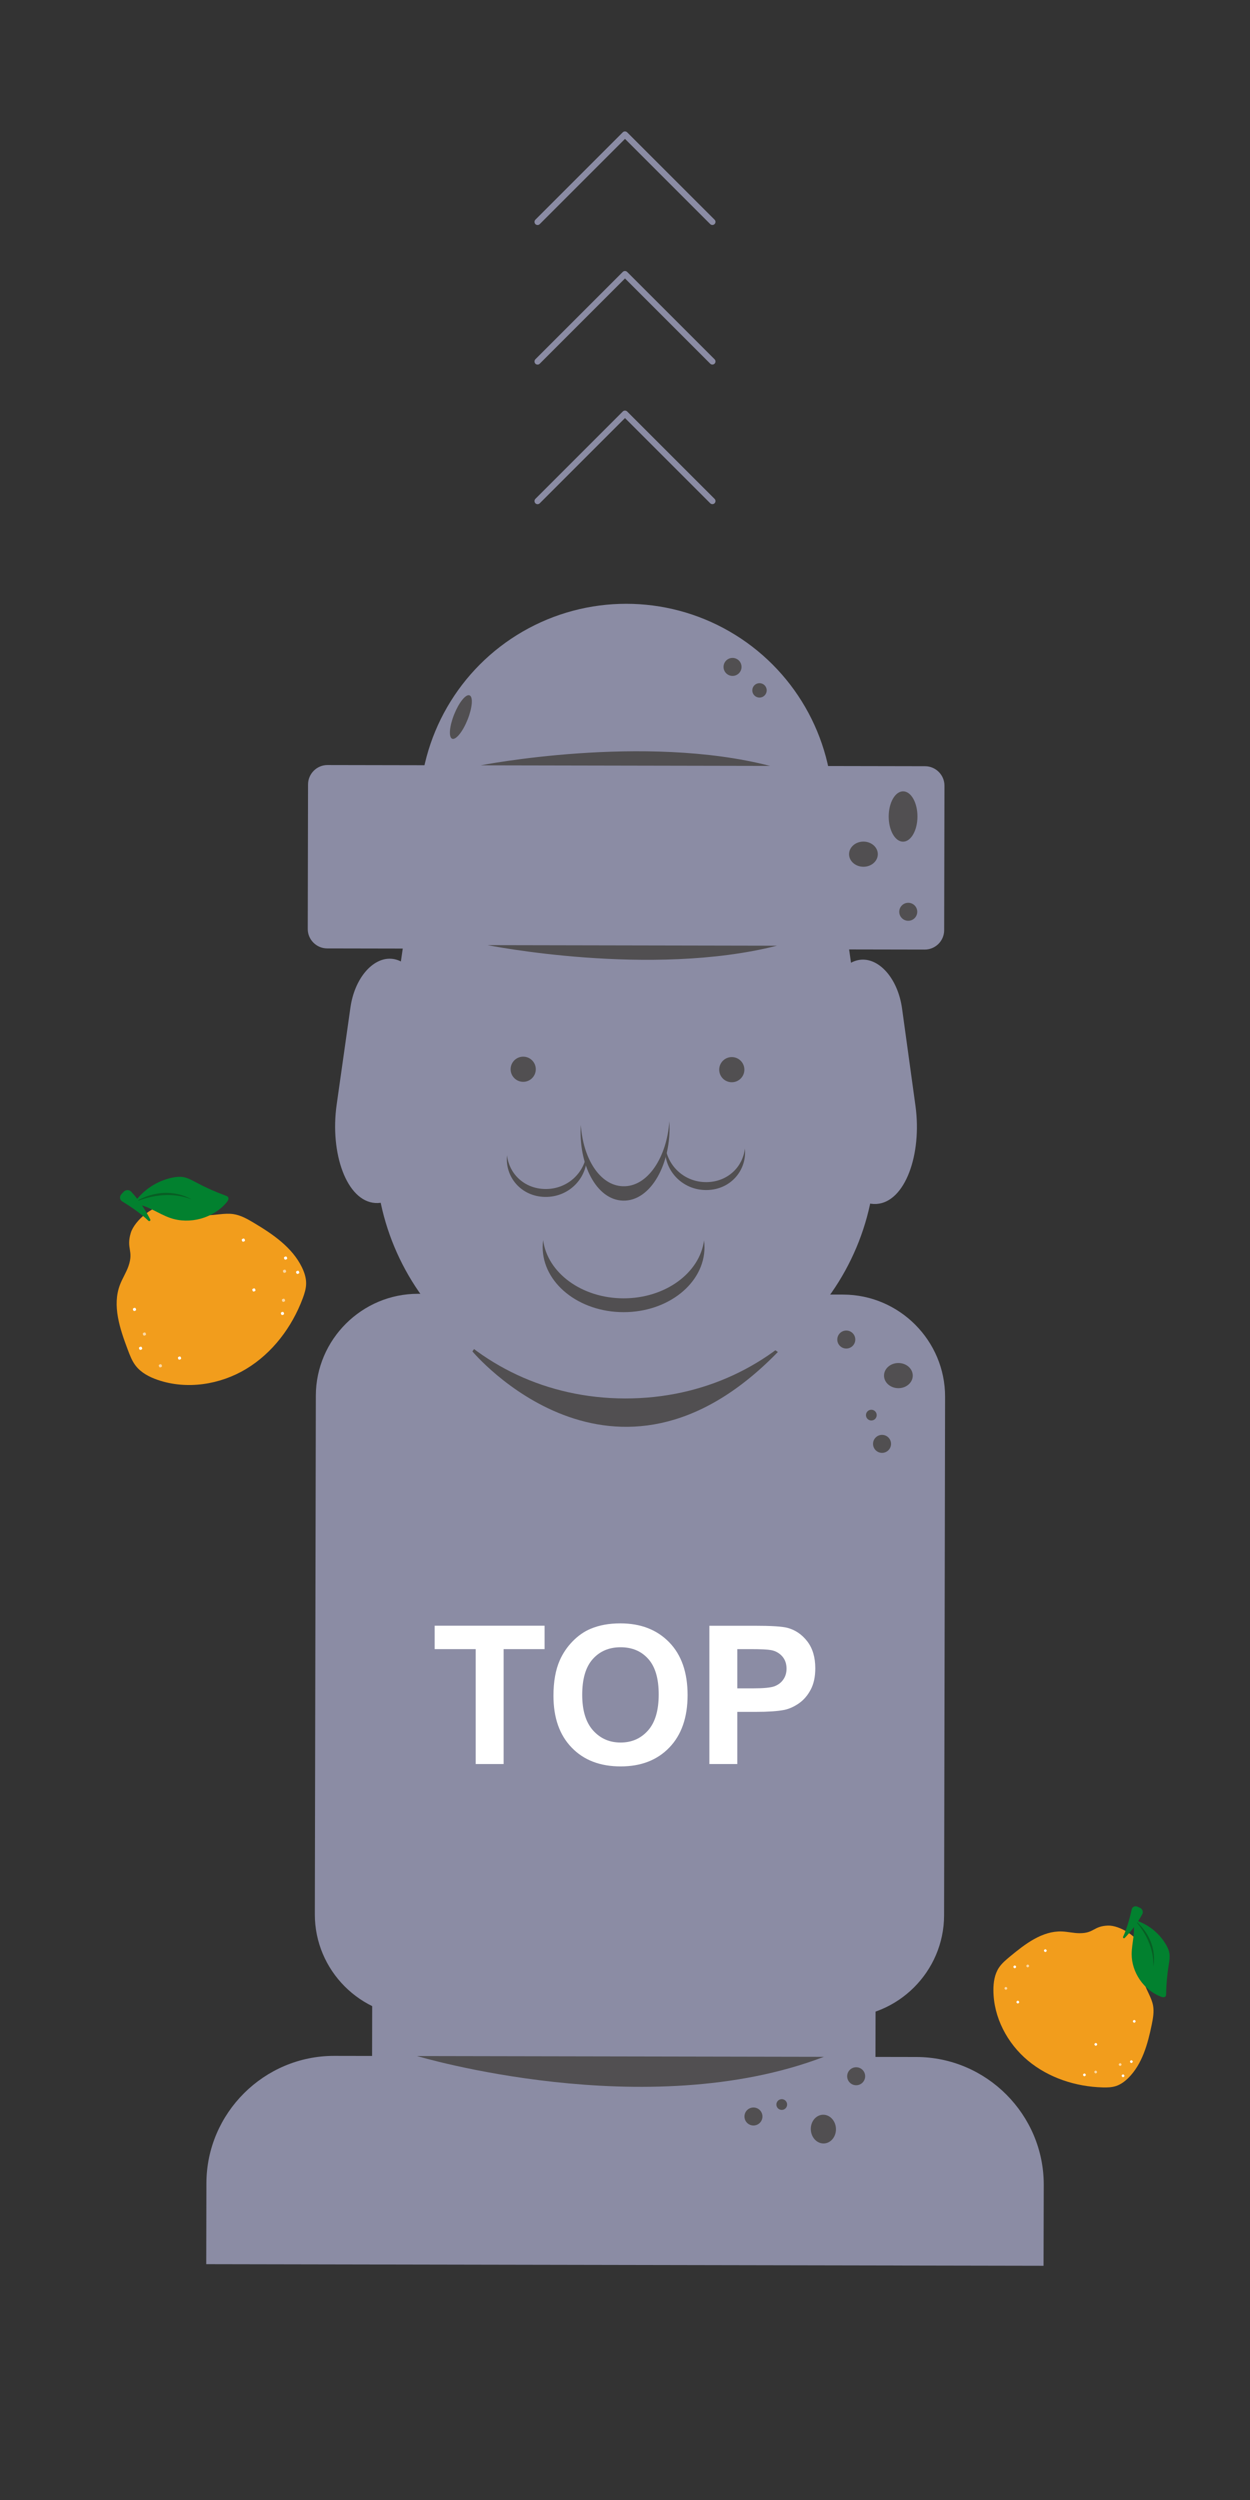 <?xml version="1.0" encoding="utf-8"?>
<!-- Generator: Adobe Illustrator 24.1.1, SVG Export Plug-In . SVG Version: 6.00 Build 0)  -->
<svg version="1.1" id="Layer_1" xmlns="http://www.w3.org/2000/svg" xmlns:xlink="http://www.w3.org/1999/xlink" x="0px" y="0px"
	 viewBox="0 0 300 600" style="enable-background:new 0 0 300 600;" xml:space="preserve">
<rect x="0" y="0" width="300" height="600" fill="#333333" stroke="none"/>
<style type="text/css">
	.st0{fill:#8B8CA4;}
	.st1{fill:#514F51;}
	.st2{fill:#FFFFFF;}
	.st3{fill:#F29D1C;}
	.st4{fill:#02812F;}
	.st5{fill:#085E24;}
	.st6{opacity:0.6;fill:#FFFFFF;}
</style>
<g>
	
		<rect x="89.45" y="330.19" transform="matrix(1 1.953895e-03 -1.953895e-03 1 0.817 -0.292)" class="st0" width="120.81" height="175.34"/>
	<path class="st0" d="M117.17,483.99l-17.16-0.03c-13.48-0.03-24.48-11.07-24.45-24.55l0.24-124.45
		c0.03-13.48,11.07-24.48,24.55-24.45l17.16,0.03c2.71,0.01,4.93,2.23,4.93,4.95l-0.32,163.58
		C122.11,481.78,119.89,484,117.17,483.99z"/>
	<path class="st0" d="M202.03,484.16l-17.16-0.03c-2.71-0.01-4.93-2.23-4.93-4.95l0.32-163.58c0.01-2.71,2.23-4.93,4.95-4.93
		l17.16,0.03c13.48,0.03,24.48,11.07,24.45,24.55l-0.24,124.45C226.55,473.18,215.5,484.18,202.03,484.16z"/>
	<path class="st0" d="M250.5,524.37c0.03-16.85-13.72-30.66-30.57-30.69l-139.7-0.27c-16.85-0.03-30.66,13.72-30.69,30.57
		L49.5,543.4l200.95,0.39L250.5,524.37z"/>
	<path class="st1" d="M100.09,493.45c0,0,55.02,16.5,97.64,0.19L100.09,493.45z"/>
	<path class="st1" d="M113.38,324.34c0,0,33.94,40.63,73.31,0.14l-49.53-34.62L113.38,324.34z"/>
	<g>
		<circle class="st0" cx="150.29" cy="194.53" r="49.62"/>
		<path class="st0" d="M221.93,227.9l-143.42-0.28c-2.56-0.01-4.66-2.11-4.65-4.67l0.07-34.69c0.01-2.56,2.11-4.66,4.67-4.65
			l143.42,0.28c2.56,0.01,4.66,2.11,4.65,4.67l-0.07,34.69C226.6,225.81,224.5,227.9,221.93,227.9z"/>
		<path class="st0" d="M150.01,335.63L150.01,335.63c-37.95-0.07-64.25-32.83-59.26-67.23l9.94-68.51
			c3.02-20.82,25.22-36.04,49.66-35.99h0c24.43,0.05,46.58,15.35,49.52,36.18l9.67,68.55C214.39,303.05,187.96,335.7,150.01,335.63z
			"/>
		<path class="st0" d="M90.07,288.72L90.07,288.72c-6.88-0.45-10.93-11.92-9.27-23.61l3.3-23.28c1-7.07,5.36-12.02,9.79-11.73h0
			c4.43,0.29,8.11,5.76,8.19,12.9l0.26,23.51C102.45,278.31,96.94,289.16,90.07,288.72z"/>
		<path class="st0" d="M210.34,288.95L210.34,288.95c6.88-0.42,10.98-11.88,9.37-23.57l-3.21-23.29
			c-0.97-7.08-5.31-12.04-9.74-11.77h0c-4.43,0.27-8.13,5.73-8.24,12.87l-0.35,23.51C198,278.5,203.46,289.37,210.34,288.95z"/>
	</g>
	<path class="st1" d="M117,226.83c0,0,39.15,7.84,69.47,0.14L117,226.83z"/>
	<path class="st1" d="M115.36,183.68c0,0,39.18-7.69,69.47,0.14L115.36,183.68z"/>
	<circle class="st1" cx="125.57" cy="256.62" r="3.02"/>
	<circle class="st1" cx="175.63" cy="256.72" r="3.02"/>
	<path class="st1" d="M160.65,269.03c-0.56,8.58-5.15,15.86-11.15,15.67h0c-5.62-0.17-9.6-6.82-10.1-14.73
		c-0.62,9.33,3.67,17.98,10.09,18.18h0c6.75,0.21,11.73-9.04,11.16-18.96L160.65,269.03z"/>
	<path class="st1" d="M140.79,276.76c-0.49,4.71-4.62,8.71-10.01,8.6h0c-5.05-0.1-8.63-3.75-9.09-8.1c-0.55,5.13,3.31,9.88,9.08,10
		h0c6.07,0.12,10.54-4.96,10.02-10.41L140.79,276.76z"/>
	<path class="st1" d="M159.68,275.07c0.48,4.71,4.59,8.73,9.97,8.64h0c5.05-0.08,8.65-3.72,9.12-8.06c0.53,5.13-3.35,9.87-9.12,9.96
		h0c-6.07,0.1-10.52-5-9.98-10.45L159.68,275.07z"/>
	<path class="st1" d="M149.63,311.6c-10.03-0.02-18.26-6.14-19.28-13.98c-0.07,0.55-0.11,1.1-0.11,1.66
		c-0.02,8.62,8.66,15.62,19.39,15.64c10.72,0.02,19.43-6.95,19.45-15.56c0-0.56-0.04-1.11-0.11-1.66
		C167.92,305.53,159.65,311.62,149.63,311.6z"/>
	
		<ellipse transform="matrix(1.953895e-03 -1 1 1.953895e-03 20.355 412.309)" class="st1" cx="216.73" cy="195.96" rx="6.04" ry="3.45"/>
	
		<ellipse transform="matrix(1.953895e-03 -1 1 1.953895e-03 1.821 411.823)" class="st1" cx="207.22" cy="205" rx="3.02" ry="3.45"/>
	<circle class="st1" cx="217.98" cy="218.83" r="2.16"/>
	
		<ellipse transform="matrix(1.953895e-03 -1 1 1.953895e-03 -114.957 545.11)" class="st1" cx="215.61" cy="330.15" rx="3.02" ry="3.45"/>
	<circle class="st1" cx="211.69" cy="346.53" r="2.16"/>
	<circle class="st1" cx="209.12" cy="339.63" r="1.29"/>
	<circle class="st1" cx="203.11" cy="321.49" r="2.16"/>
	
		<ellipse transform="matrix(0.999 -0.042 0.042 0.999 -21.03 8.626)" class="st1" cx="197.37" cy="511.16" rx="3.02" ry="3.45"/>
	<circle class="st1" cx="180.83" cy="507.96" r="2.16"/>
	<circle class="st1" cx="187.62" cy="505.09" r="1.29"/>
	<circle class="st1" cx="205.48" cy="498.3" r="2.16"/>
	<circle class="st1" cx="175.81" cy="160.06" r="2.16"/>
	
		<ellipse transform="matrix(0.372 -0.928 0.928 0.372 -90.184 210.773)" class="st1" cx="110.64" cy="172.02" rx="5.61" ry="1.73"/>
	<circle class="st1" cx="182.28" cy="165.69" r="1.73"/>
</g>
<g>
	<path class="st2" d="M114.17,423.37v-27.58h-9.85v-5.62h26.38v5.62h-9.83v27.58H114.17z"/>
	<path class="st2" d="M132.83,406.97c0-3.38,0.51-6.22,1.52-8.51c0.75-1.69,1.78-3.21,3.09-4.55c1.31-1.34,2.74-2.34,4.29-2.99
		c2.07-0.88,4.45-1.31,7.15-1.31c4.89,0,8.8,1.52,11.74,4.55c2.94,3.03,4.4,7.25,4.4,12.66c0,5.36-1.46,9.55-4.37,12.58
		s-6.81,4.54-11.68,4.54c-4.94,0-8.86-1.5-11.77-4.52C134.28,416.4,132.83,412.26,132.83,406.97z M139.73,406.75
		c0,3.76,0.87,6.61,2.6,8.55c1.74,1.94,3.94,2.91,6.61,2.91c2.67,0,4.86-0.96,6.58-2.89c1.71-1.92,2.57-4.81,2.57-8.66
		c0-3.8-0.83-6.64-2.5-8.51c-1.67-1.87-3.88-2.81-6.65-2.81c-2.76,0-4.99,0.95-6.68,2.84S139.73,402.93,139.73,406.75z"/>
	<path class="st2" d="M170.25,423.37v-33.19h10.75c4.08,0,6.73,0.17,7.97,0.5c1.9,0.5,3.49,1.58,4.78,3.25
		c1.28,1.67,1.92,3.82,1.92,6.46c0,2.04-0.37,3.75-1.11,5.14c-0.74,1.39-1.68,2.48-2.82,3.27s-2.3,1.32-3.47,1.57
		c-1.6,0.32-3.92,0.48-6.95,0.48h-4.37v12.52H170.25z M176.95,395.79v9.42h3.67c2.64,0,4.41-0.17,5.3-0.52
		c0.89-0.35,1.59-0.89,2.09-1.63c0.51-0.74,0.76-1.6,0.76-2.58c0-1.21-0.36-2.2-1.06-2.99c-0.71-0.78-1.61-1.28-2.69-1.47
		c-0.8-0.15-2.41-0.23-4.82-0.23H176.95z"/>
</g>
<g>
	<path class="st0" d="M128.49,52.73l20.97-20.97c0.29-0.29,0.77-0.29,1.06,0l20.98,20.97c0.29,0.29,0.29,0.76,0,1.05l0,0
		c-0.29,0.29-0.76,0.29-1.05,0L150,33.33l-20.46,20.46c-0.29,0.29-0.76,0.29-1.05,0l0,0C128.21,53.49,128.21,53.02,128.49,52.73z"/>
</g>
<g>
	<path class="st0" d="M128.49,86.23l20.97-20.97c0.29-0.29,0.77-0.29,1.06,0l20.98,20.97c0.29,0.29,0.29,0.76,0,1.05l0,0
		c-0.29,0.29-0.76,0.29-1.05,0L150,66.83l-20.46,20.46c-0.29,0.29-0.76,0.29-1.05,0l0,0C128.21,86.99,128.21,86.52,128.49,86.23z"/>
</g>
<g>
	<path class="st0" d="M128.49,119.73l20.97-20.97c0.29-0.29,0.77-0.29,1.06,0l20.98,20.97c0.29,0.29,0.29,0.76,0,1.05l0,0
		c-0.29,0.29-0.76,0.29-1.05,0L150,100.33l-20.46,20.46c-0.29,0.29-0.76,0.29-1.05,0l0,0C128.21,120.49,128.21,120.02,128.49,119.73
		z"/>
</g>
<g>
	<g>
		<path class="st3" d="M31.38,295.92c-1.14,3.81,0.76,4.21-0.55,7.96c-0.54,1.55-1.46,2.94-2.04,4.47c-1.91,5-0.01,10.56,1.87,15.57
			c0.51,1.35,1.02,2.71,1.9,3.85c1.3,1.69,3.29,2.72,5.3,3.41c6.97,2.39,14.93,1.16,21.23-2.64c6.3-3.81,10.98-10.02,13.56-16.92
			c0.43-1.15,0.81-2.34,0.82-3.57c0.02-1.36-0.42-2.68-1.01-3.9c-2.34-4.8-7.02-7.98-11.61-10.71c-1.51-0.9-3.08-1.79-4.82-2.05
			c-2.15-0.33-4.33,0.32-6.51,0.26c-3.18-0.09-6.11-1.69-9.24-2.27C37.16,288.8,32.29,292.87,31.38,295.92L31.38,295.92z"/>
	</g>
	<g>
		<path class="st4" d="M32.14,288.77c2.14-3.14,5.54-5.4,9.27-6.15c0.82-0.16,1.67-0.26,2.5-0.13c1.14,0.18,2.16,0.76,3.17,1.3
			c2.28,1.22,4.65,2.28,7.08,3.16c0.21,0.08,0.43,0.16,0.56,0.34c0.27,0.38-0.01,0.9-0.31,1.26c-3.21,3.83-8.86,5.39-13.58,3.75
			c-2.9-1.01-5.47-3.1-8.53-3.33L32.14,288.77z"/>
	</g>
	<path class="st5" d="M32.03,288.69c0,0,6.91-3.59,13.92-0.84C45.95,287.85,39.87,283.82,32.03,288.69z"/>
	<path class="st4" d="M29.13,286.62c-0.5,0.53-0.41,1.34,0.19,1.71c1.57,0.96,4.4,2.79,6.3,4.66c0.22,0.21,0.59-0.04,0.45-0.31
		c-0.88-1.72-2.43-4.37-4.6-6.69c-0.47-0.5-1.32-0.48-1.81,0.05L29.13,286.62z"/>
	<path class="st2" d="M58.64,297.92L58.45,298c-0.13,0.05-0.27-0.01-0.33-0.14l-0.08-0.19c-0.05-0.13,0.01-0.27,0.14-0.33l0.19-0.08
		c0.13-0.05,0.27,0.01,0.33,0.14l0.08,0.19C58.83,297.72,58.76,297.87,58.64,297.92z"/>
	<path class="st2" d="M32.51,314.55l-0.19,0.08c-0.13,0.05-0.27-0.01-0.33-0.14l-0.08-0.19c-0.05-0.13,0.01-0.27,0.14-0.33
		l0.19-0.08c0.13-0.05,0.27,0.01,0.33,0.14l0.08,0.19C32.7,314.35,32.63,314.5,32.51,314.55z"/>
	<path class="st2" d="M43.32,326.23l-0.19,0.08c-0.13,0.05-0.27-0.01-0.33-0.14l-0.08-0.19c-0.05-0.13,0.01-0.27,0.14-0.33
		l0.19-0.08c0.13-0.05,0.27,0.01,0.33,0.14l0.08,0.19C43.51,326.03,43.44,326.18,43.32,326.23z"/>
	<path class="st2" d="M71.67,305.65l-0.19,0.08c-0.13,0.05-0.27-0.01-0.33-0.14l-0.08-0.19c-0.05-0.13,0.01-0.27,0.14-0.33
		l0.19-0.08c0.13-0.05,0.27,0.01,0.33,0.14l0.08,0.19C71.87,305.45,71.8,305.6,71.67,305.65z"/>
	<path class="st2" d="M68.77,302.23l-0.19,0.08c-0.13,0.05-0.27-0.01-0.33-0.14l-0.08-0.19c-0.05-0.13,0.01-0.27,0.14-0.33
		l0.19-0.08c0.13-0.05,0.27,0.01,0.33,0.14l0.08,0.19C68.96,302.04,68.9,302.18,68.77,302.23z"/>
	<path class="st6" d="M68.52,305.39l-0.19,0.08c-0.13,0.05-0.27-0.01-0.33-0.14l-0.08-0.19c-0.05-0.13,0.01-0.27,0.14-0.33
		l0.19-0.08c0.13-0.05,0.27,0.01,0.33,0.14l0.08,0.19C68.71,305.19,68.65,305.34,68.52,305.39z"/>
	<path class="st2" d="M61.16,309.88l-0.19,0.08c-0.13,0.05-0.27-0.01-0.33-0.14l-0.08-0.19c-0.05-0.13,0.01-0.27,0.14-0.33
		l0.19-0.08c0.13-0.05,0.27,0.01,0.33,0.14l0.08,0.19C61.35,309.68,61.29,309.83,61.16,309.88z"/>
	<path class="st2" d="M68.02,315.52l-0.19,0.08c-0.13,0.05-0.27-0.01-0.33-0.14l-0.08-0.19c-0.05-0.13,0.01-0.27,0.14-0.33
		l0.19-0.08c0.13-0.05,0.27,0.01,0.33,0.14l0.08,0.19C68.21,315.32,68.14,315.47,68.02,315.52z"/>
	<path class="st6" d="M68.27,312.36l-0.19,0.08c-0.13,0.05-0.27-0.01-0.33-0.14l-0.08-0.19c-0.05-0.13,0.01-0.27,0.14-0.33
		l0.19-0.08c0.13-0.05,0.27,0.01,0.33,0.14l0.08,0.19C68.46,312.16,68.4,312.31,68.27,312.36z"/>
	<path class="st2" d="M33.97,323.88l-0.19,0.08c-0.13,0.05-0.27-0.01-0.33-0.14l-0.08-0.19c-0.05-0.13,0.01-0.27,0.14-0.33
		l0.19-0.08c0.13-0.05,0.27,0.01,0.33,0.14l0.08,0.19C34.16,323.69,34.1,323.83,33.97,323.88z"/>
	<path class="st6" d="M34.89,320.46l-0.19,0.08c-0.13,0.05-0.27-0.01-0.33-0.14l-0.08-0.19c-0.05-0.13,0.01-0.27,0.14-0.33
		l0.19-0.08c0.13-0.05,0.27,0.01,0.33,0.14l0.08,0.19C35.08,320.26,35.01,320.41,34.89,320.46z"/>
	<path class="st6" d="M38.72,328.08l-0.19,0.08c-0.13,0.05-0.27-0.01-0.33-0.14l-0.08-0.19c-0.05-0.13,0.01-0.27,0.14-0.33
		l0.19-0.08c0.13-0.05,0.27,0.01,0.33,0.14l0.08,0.19C38.91,327.88,38.85,328.03,38.72,328.08z"/>
</g>
<g>
	<g>
		<path class="st3" d="M265.89,462.14c-3.49,0.14-3.28,1.84-6.78,1.83c-1.44,0-2.86-0.37-4.3-0.42c-4.71-0.15-8.79,3.02-12.42,6.02
			c-0.97,0.81-1.96,1.63-2.66,2.69c-1.03,1.57-1.32,3.51-1.31,5.39c0.01,6.48,3.31,12.75,8.29,16.9s11.49,6.26,17.96,6.43
			c1.08,0.03,2.18,0,3.2-0.34c1.13-0.38,2.11-1.12,2.96-1.96c3.32-3.33,4.63-8.13,5.58-12.73c0.31-1.52,0.6-3.08,0.33-4.6
			c-0.34-1.88-1.51-3.51-2.09-5.34c-0.84-2.67-0.35-5.57-0.76-8.34C273.47,464.91,268.69,462.03,265.89,462.14L265.89,462.14z"/>
	</g>
	<g>
		<path class="st4" d="M272.05,460.73c3.23,0.88,6.08,3.06,7.77,5.95c0.37,0.64,0.7,1.32,0.82,2.04c0.18,1-0.01,2.02-0.17,3.01
			c-0.36,2.25-0.56,4.52-0.6,6.8c0,0.2-0.01,0.41-0.12,0.57c-0.24,0.34-0.75,0.25-1.14,0.1c-4.1-1.57-7.02-5.83-7.01-10.22
			c0.01-2.7,1.01-5.44,0.32-8.05L272.05,460.73z"/>
	</g>
	<path class="st5" d="M272.09,460.61c0,0,4.97,4.72,4.7,11.34C276.79,471.95,278.39,465.74,272.09,460.61z"/>
	<path class="st4" d="M272.98,457.6c-0.59-0.26-1.23,0.04-1.37,0.65c-0.35,1.58-1.06,4.46-2.07,6.58c-0.11,0.24,0.2,0.48,0.38,0.29
		c1.18-1.23,2.94-3.28,4.24-5.75c0.28-0.53,0.02-1.23-0.56-1.49L272.98,457.6z"/>
	<path class="st2" d="M272.03,485.37l-0.08-0.09c-0.09-0.1-0.08-0.26,0.02-0.35l0.09-0.08c0.1-0.09,0.26-0.08,0.35,0.02l0.08,0.09
		c0.09,0.1,0.08,0.26-0.02,0.35l-0.09,0.08C272.28,485.49,272.12,485.48,272.03,485.37z"/>
	<path class="st2" d="M250.69,468.4l-0.08-0.09c-0.09-0.1-0.08-0.26,0.02-0.35l0.09-0.08c0.1-0.09,0.26-0.08,0.35,0.03l0.08,0.09
		c0.09,0.1,0.08,0.26-0.02,0.35l-0.09,0.08C250.94,468.52,250.78,468.5,250.69,468.4z"/>
	<path class="st2" d="M244.08,480.75l-0.08-0.09c-0.09-0.1-0.08-0.26,0.03-0.35l0.09-0.08c0.1-0.09,0.26-0.08,0.35,0.03l0.08,0.09
		c0.09,0.1,0.08,0.26-0.03,0.35l-0.09,0.08C244.33,480.86,244.17,480.85,244.08,480.75z"/>
	<path class="st2" d="M269.34,498.44l-0.08-0.09c-0.09-0.1-0.08-0.26,0.02-0.35l0.09-0.08c0.1-0.09,0.26-0.08,0.35,0.02l0.08,0.09
		c0.09,0.1,0.08,0.26-0.02,0.35l-0.09,0.08C269.58,498.55,269.43,498.54,269.34,498.44z"/>
	<path class="st2" d="M271.34,495.04l-0.08-0.09c-0.09-0.1-0.08-0.26,0.02-0.35l0.09-0.08c0.1-0.09,0.26-0.08,0.35,0.02l0.08,0.09
		c0.09,0.1,0.08,0.26-0.03,0.35l-0.09,0.08C271.59,495.16,271.43,495.15,271.34,495.04z"/>
	<path class="st6" d="M268.64,495.74l-0.08-0.09c-0.09-0.1-0.08-0.26,0.03-0.35l0.09-0.08c0.1-0.09,0.26-0.08,0.35,0.02l0.08,0.09
		c0.09,0.1,0.08,0.26-0.02,0.35l-0.09,0.08C268.89,495.85,268.73,495.84,268.64,495.74z"/>
	<path class="st2" d="M262.8,490.9l-0.08-0.09c-0.09-0.1-0.08-0.26,0.02-0.35l0.09-0.08c0.1-0.09,0.26-0.08,0.35,0.02l0.08,0.09
		c0.09,0.1,0.08,0.26-0.02,0.35l-0.09,0.08C263.05,491.02,262.89,491.01,262.8,490.9z"/>
	<path class="st2" d="M260.07,498.22l-0.08-0.09c-0.09-0.1-0.08-0.26,0.02-0.35l0.09-0.08c0.1-0.09,0.26-0.08,0.35,0.02l0.08,0.09
		c0.09,0.1,0.08,0.26-0.02,0.35l-0.09,0.08C260.32,498.34,260.16,498.33,260.07,498.22z"/>
	<path class="st6" d="M262.77,497.53l-0.08-0.09c-0.09-0.1-0.08-0.26,0.02-0.35l0.09-0.08c0.1-0.09,0.26-0.08,0.35,0.03l0.08,0.09
		c0.09,0.1,0.08,0.26-0.02,0.35l-0.09,0.08C263.02,497.65,262.86,497.63,262.77,497.53z"/>
	<path class="st2" d="M243.35,472.3l-0.08-0.09c-0.09-0.1-0.08-0.26,0.02-0.35l0.09-0.08c0.1-0.09,0.26-0.08,0.35,0.02l0.08,0.09
		c0.09,0.1,0.08,0.26-0.03,0.35l-0.09,0.08C243.6,472.41,243.44,472.4,243.35,472.3z"/>
	<path class="st6" d="M246.46,472.08l-0.08-0.09c-0.09-0.1-0.08-0.26,0.03-0.35l0.09-0.08c0.1-0.09,0.26-0.08,0.35,0.02l0.08,0.09
		c0.09,0.1,0.08,0.26-0.03,0.35l-0.09,0.08C246.71,472.19,246.55,472.18,246.46,472.08z"/>
	<path class="st6" d="M241.22,477.45l-0.08-0.09c-0.09-0.1-0.08-0.26,0.02-0.35l0.09-0.08c0.1-0.09,0.26-0.08,0.35,0.03l0.08,0.09
		c0.09,0.1,0.08,0.26-0.02,0.35l-0.09,0.08C241.47,477.57,241.31,477.55,241.22,477.45z"/>
</g>
</svg>

